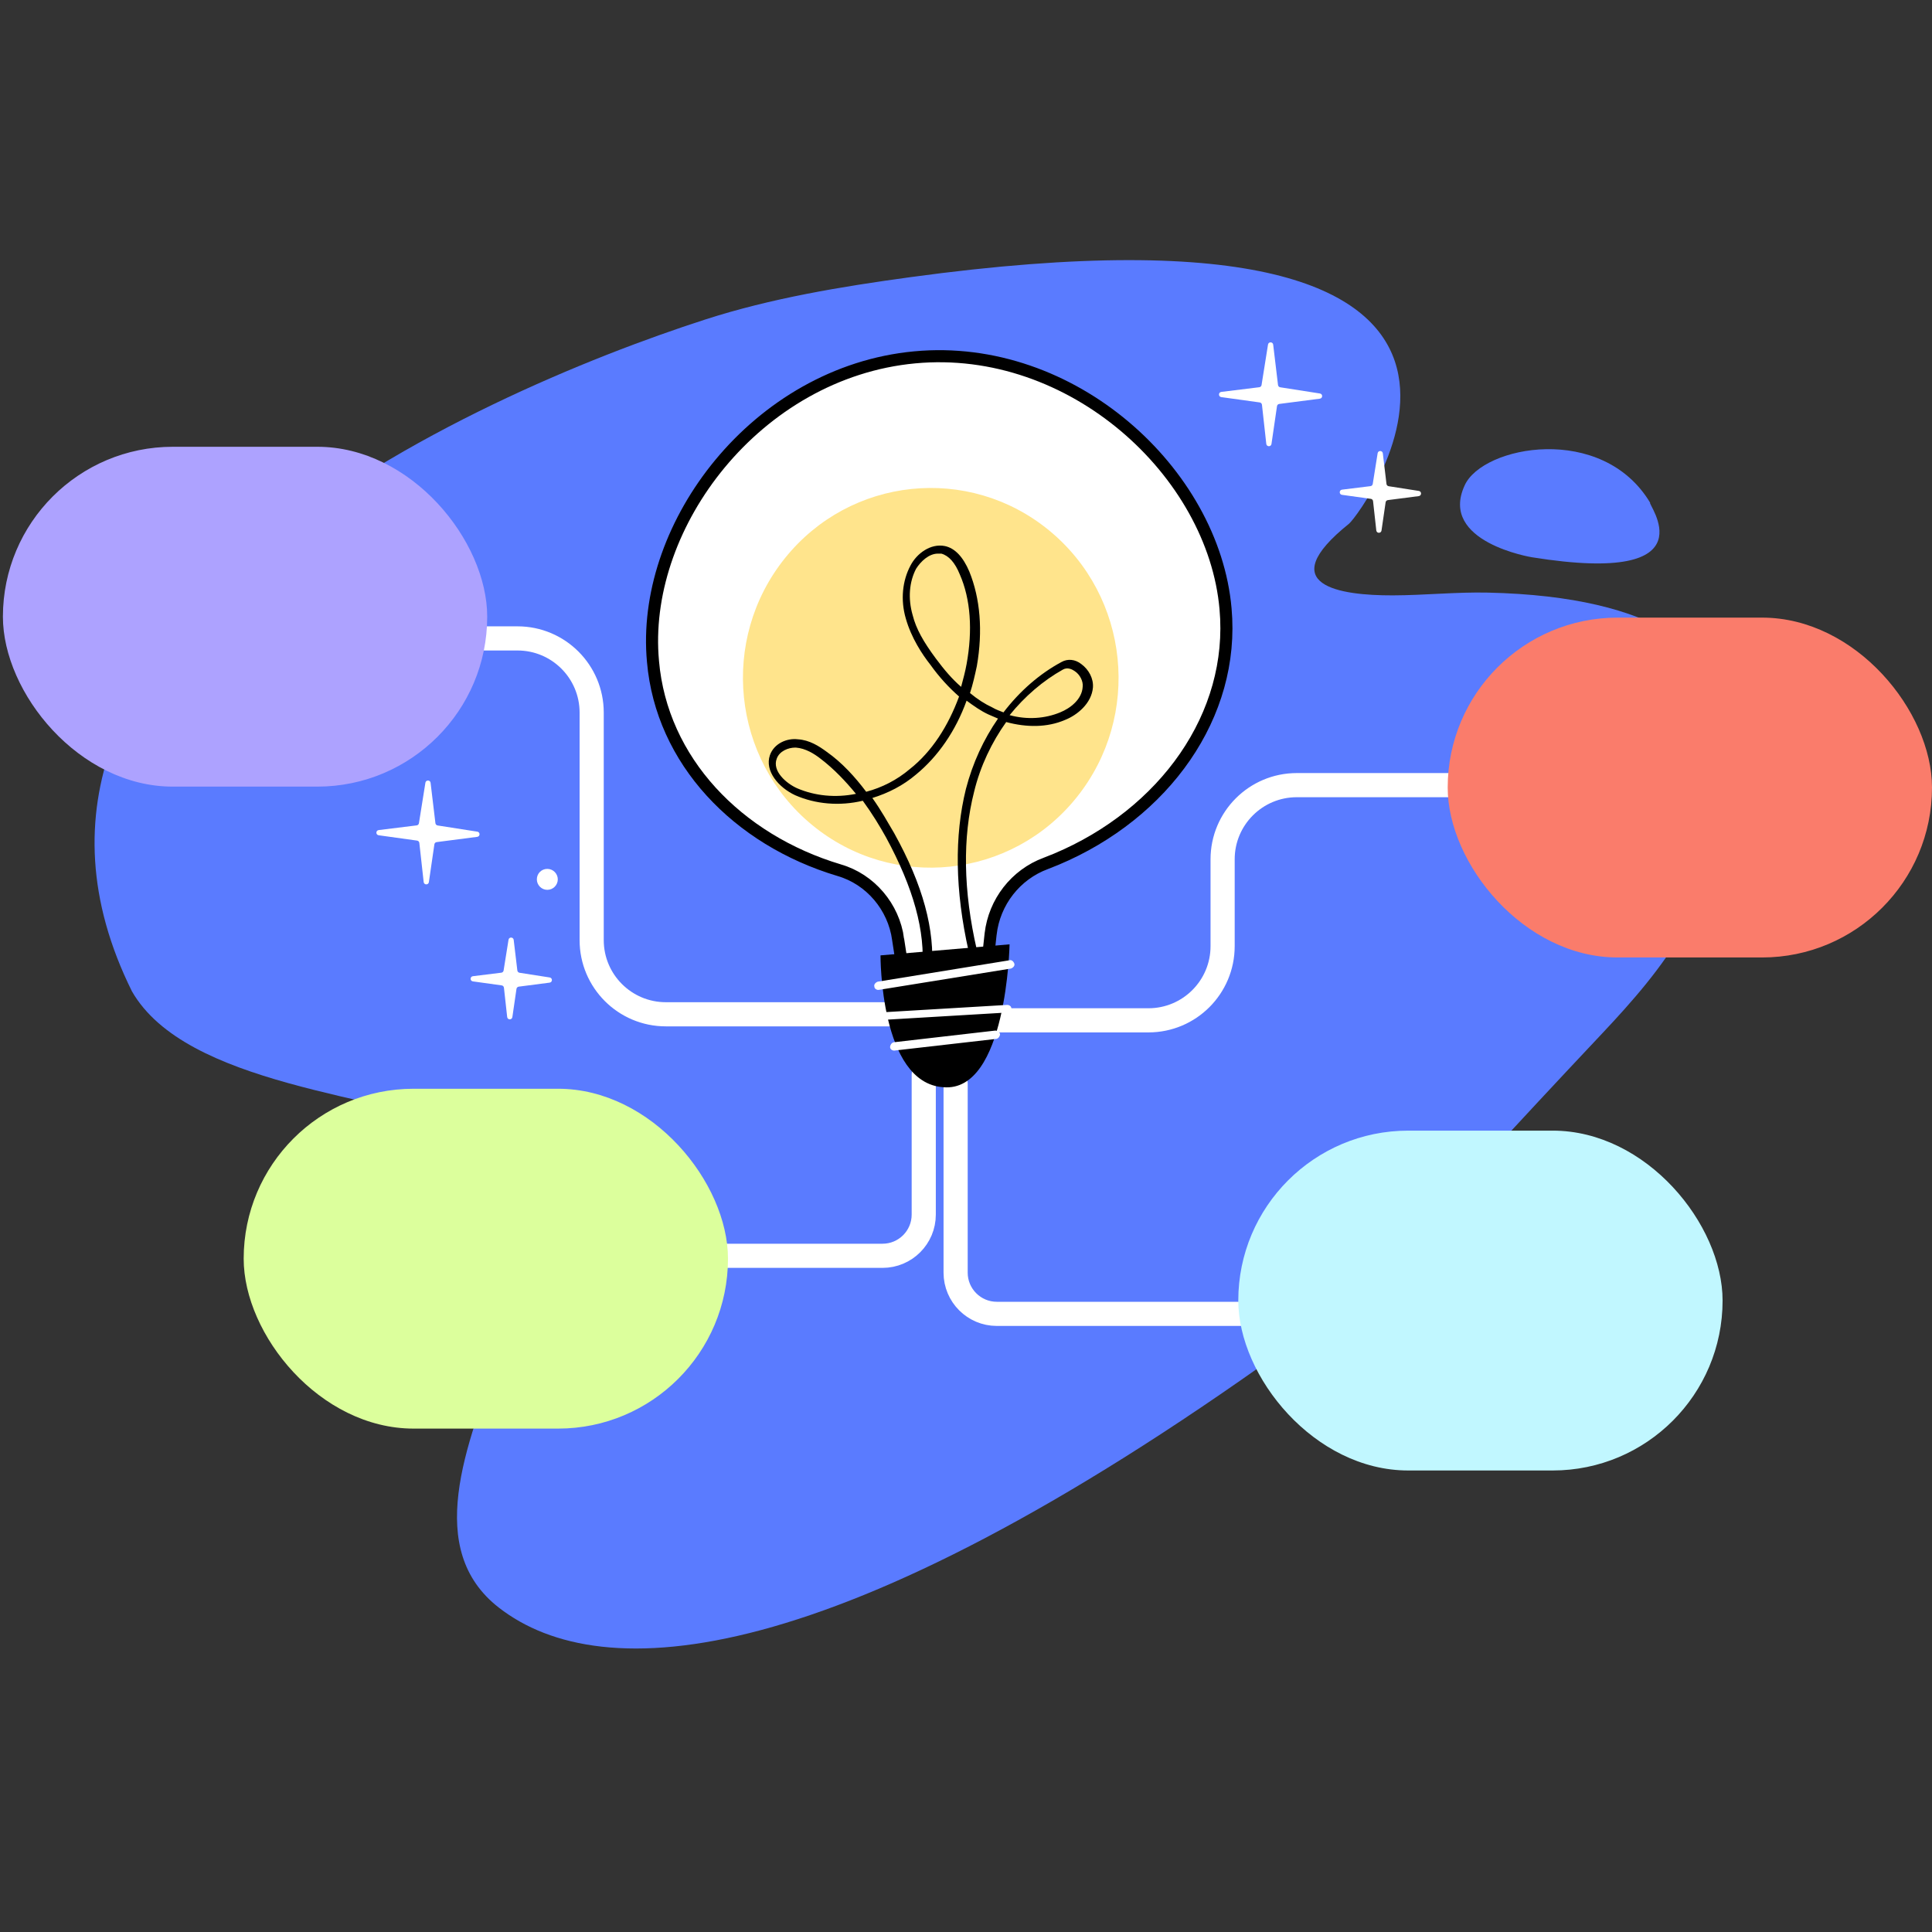 <svg width="140" height="140" viewBox="0 0 140 140" fill="none" xmlns="http://www.w3.org/2000/svg">
<rect x="0" y="0" width="140" height="140" fill="#333333" stroke="none"/>
<g clip-path="url(#clip0_20662_17343)">
<path d="M9.565 71.843C-3.567 45.374 34.366 28.555 51.094 23.156C55.891 21.608 60.959 20.769 65.952 20.087C116.283 13.209 98.668 37.217 97.754 37.951C92.168 42.435 97.101 43.153 100.921 43.143C103.222 43.137 105.524 42.892 107.825 42.943C132.556 43.5 126.431 59.584 122.044 67.302C120.451 70.105 118.299 72.552 116.089 74.899C88.922 103.736 105.067 89.177 92.89 97.91C60.445 121.181 43.645 122.331 36.145 116.492C25.365 108.098 47.831 86.748 34.985 82.099C27.351 79.336 13.488 78.646 9.565 71.843Z" fill="#5A7BFF"/>
<path d="M68.688 73.937H83.22C86.189 73.937 88.595 71.531 88.595 68.562V62.269C88.595 59.3 91.001 56.894 93.97 56.894H101.492H110.976" stroke="white" stroke-width="1.75" stroke-linecap="round"/>
<path d="M68.25 73.499H48.25C45.281 73.499 42.875 71.093 42.875 68.125V51.637C42.875 48.668 40.469 46.262 37.5 46.262H35.31H24.487" stroke="white" stroke-width="1.75" stroke-linecap="round"/>
<path d="M66.938 77.875V84.335V88.014C66.938 89.663 65.601 91 63.951 91H58.671H46.812" stroke="white" stroke-width="1.75" stroke-linecap="round"/>
<path d="M92.008 95.207H72.234C70.585 95.207 69.248 93.87 69.248 92.221V78.516" stroke="white" stroke-width="1.75" stroke-linecap="round"/>
<path d="M66.272 25.896C77.704 24.819 87.936 34.24 88.807 44.107V44.108C89.505 51.823 84.387 58.96 76.543 62.262L75.775 62.568C73.591 63.378 72.051 65.369 71.785 67.68L71.784 67.683L71.427 70.978L65.611 71.508L65.081 68.071H65.082C64.763 65.704 63.061 63.709 60.813 63.059H60.815C53.426 60.847 47.943 55.121 47.318 47.934V47.931L47.282 47.469C46.979 42.686 48.835 37.642 52.162 33.618C55.594 29.468 60.565 26.434 66.272 25.896Z" fill="white" stroke="black" stroke-width="0.875"/>
<path d="M78.012 57.788C82.749 51.889 81.859 43.226 76.023 38.437C70.188 33.648 61.617 34.548 56.88 40.447C52.143 46.345 53.033 55.009 58.868 59.797C64.704 64.586 73.275 63.686 78.012 57.788Z" fill="#FFE48C"/>
<path d="M67.123 70.68C67.073 70.68 67.073 70.68 67.123 70.68C66.925 70.68 66.826 70.53 66.826 70.33C67.073 67.479 66.183 64.328 64.203 60.676C63.758 59.876 63.214 58.975 62.521 58.025C60.838 58.425 59.106 58.275 57.622 57.625C56.434 57.074 55.395 55.874 55.791 54.723C56.088 53.873 57.028 53.473 57.82 53.573C58.661 53.623 59.354 54.073 59.898 54.473C61.036 55.274 61.977 56.324 62.768 57.375C63.906 57.074 64.995 56.524 65.935 55.724C67.519 54.473 68.707 52.623 69.498 50.472C68.756 49.821 68.063 49.071 67.42 48.171C66.826 47.42 66.034 46.22 65.638 44.819C65.243 43.468 65.391 42.068 65.985 40.967C66.43 40.117 67.42 39.367 68.459 39.567C69.201 39.717 69.795 40.367 70.241 41.418C71.032 43.368 71.23 45.719 70.785 48.271C70.636 48.971 70.488 49.621 70.29 50.221C70.834 50.672 71.379 51.022 71.923 51.272C72.171 51.422 72.468 51.522 72.715 51.622C73.903 50.071 75.338 48.821 76.921 47.971C77.367 47.72 77.911 47.77 78.356 48.121C78.901 48.521 79.247 49.171 79.198 49.821C79.099 50.972 78.059 51.822 77.169 52.172C75.882 52.723 74.397 52.722 72.913 52.322C71.874 53.773 71.032 55.524 70.587 57.375C69.746 60.676 69.795 64.528 70.785 68.829C70.785 68.829 70.834 68.88 70.834 68.93C70.884 69.03 70.983 69.23 70.933 69.43C70.884 69.63 70.686 69.73 70.488 69.68C70.29 69.63 70.092 69.48 70.142 69.23C70.142 69.18 70.191 69.08 70.241 69.03C70.241 68.98 70.191 68.98 70.191 68.93C69.201 64.528 69.152 60.576 69.993 57.175C70.488 55.274 71.28 53.573 72.319 52.072C72.072 51.972 71.874 51.872 71.626 51.772C71.082 51.522 70.587 51.172 70.043 50.772C69.251 52.973 67.964 54.824 66.381 56.124C65.441 56.924 64.352 57.475 63.214 57.825C63.857 58.725 64.352 59.626 64.797 60.376C66.876 64.127 67.766 67.379 67.519 70.38C67.37 70.58 67.272 70.68 67.123 70.68ZM57.622 54.173C57.127 54.173 56.483 54.423 56.286 54.974C55.939 55.874 56.978 56.774 57.77 57.124C59.057 57.675 60.541 57.825 62.026 57.525C61.284 56.624 60.442 55.724 59.453 54.974C59.007 54.623 58.364 54.223 57.671 54.173C57.721 54.173 57.671 54.173 57.622 54.173ZM73.16 51.822C74.447 52.172 75.734 52.072 76.822 51.622C77.564 51.322 78.406 50.672 78.455 49.771C78.505 49.371 78.257 48.871 77.861 48.621C77.713 48.521 77.367 48.321 77.02 48.521C75.585 49.321 74.249 50.472 73.16 51.822ZM67.964 40.117C67.321 40.117 66.727 40.667 66.381 41.218C65.886 42.168 65.787 43.368 66.133 44.569C66.381 45.569 66.925 46.52 67.816 47.72C68.41 48.521 69.004 49.221 69.647 49.771C69.795 49.221 69.944 48.671 70.043 48.121C70.488 45.669 70.34 43.419 69.548 41.618C69.201 40.767 68.756 40.267 68.212 40.117C68.113 40.117 68.063 40.117 67.964 40.117Z" fill="black"/>
<path d="M63.805 69.23L73.157 68.43C73.157 68.43 72.96 79.184 68.357 78.784C63.755 78.484 63.805 69.23 63.805 69.23Z" fill="black"/>
<path d="M63.656 71.735C63.508 71.735 63.359 71.635 63.359 71.485C63.31 71.335 63.458 71.185 63.607 71.135L73.157 69.584C73.306 69.534 73.454 69.684 73.504 69.834C73.553 69.984 73.405 70.134 73.257 70.184L63.656 71.735C63.706 71.735 63.706 71.685 63.656 71.735Z" fill="white"/>
<path d="M63.675 73.924C63.518 73.924 63.361 73.832 63.361 73.648C63.361 73.51 63.466 73.372 63.675 73.372L72.978 72.82C73.135 72.82 73.292 72.912 73.292 73.096C73.292 73.234 73.187 73.372 72.978 73.372L63.675 73.924Z" fill="white"/>
<path d="M64.797 76.129C64.648 76.129 64.5 76.029 64.5 75.879C64.5 75.729 64.599 75.579 64.747 75.529L72.121 74.679C72.269 74.679 72.418 74.779 72.467 74.929C72.467 75.079 72.368 75.229 72.22 75.279L64.797 76.129Z" fill="white"/>
<rect x="104.906" y="44.755" width="35.094" height="24.627" rx="12.314" fill="#FA7C6B"/>
<rect x="0.211" y="32.375" width="35.094" height="24.627" rx="12.314" fill="#ADA2FF"/>
<rect x="17.658" y="78.895" width="35.094" height="24.627" rx="12.314" fill="#DCFF9C"/>
<rect x="89.731" y="81.93" width="35.094" height="24.627" rx="12.314" fill="#C1F7FF"/>
<path d="M92.536 29.431C92.548 29.347 92.615 29.282 92.699 29.271L95.642 28.89C95.86 28.861 95.864 28.548 95.647 28.514L92.769 28.064C92.685 28.051 92.62 27.984 92.61 27.9L92.26 24.975C92.234 24.757 91.919 24.751 91.885 24.968L91.417 27.901C91.404 27.985 91.337 28.049 91.253 28.06L88.499 28.399C88.279 28.427 88.277 28.745 88.497 28.776L91.284 29.162C91.37 29.174 91.436 29.243 91.446 29.329L91.76 32.165C91.784 32.387 92.104 32.392 92.136 32.172L92.536 29.431Z" fill="white"/>
<path d="M31.477 61.182C31.49 61.098 31.556 61.033 31.641 61.022L34.584 60.641C34.801 60.612 34.805 60.299 34.589 60.265L31.711 59.816C31.627 59.802 31.562 59.735 31.552 59.651L31.202 56.726C31.176 56.508 30.861 56.502 30.826 56.719L30.358 59.652C30.345 59.736 30.278 59.8 30.194 59.811L27.441 60.15C27.221 60.178 27.218 60.496 27.438 60.526L30.225 60.913C30.311 60.925 30.378 60.994 30.387 61.08L30.701 63.916C30.726 64.138 31.046 64.143 31.078 63.923L31.477 61.182Z" fill="white"/>
<path d="M100.407 36.4C100.419 36.316 100.486 36.25 100.57 36.239L102.809 35.95C103.026 35.921 103.03 35.608 102.814 35.574L100.629 35.233C100.545 35.22 100.48 35.152 100.47 35.068L100.205 32.85C100.178 32.632 99.864 32.626 99.829 32.843L99.474 35.07C99.46 35.153 99.394 35.218 99.31 35.228L97.249 35.482C97.029 35.509 97.027 35.828 97.247 35.858L99.335 36.148C99.421 36.16 99.488 36.228 99.497 36.315L99.732 38.439C99.757 38.66 100.076 38.666 100.109 38.445L100.407 36.4Z" fill="white"/>
<path d="M37.426 71.657C37.439 71.573 37.505 71.507 37.59 71.496L39.828 71.206C40.046 71.178 40.05 70.865 39.833 70.831L37.648 70.49C37.564 70.476 37.499 70.409 37.489 70.325L37.224 68.107C37.198 67.889 36.883 67.882 36.849 68.1L36.493 70.326C36.48 70.41 36.413 70.475 36.329 70.485L34.269 70.739C34.049 70.766 34.046 71.085 34.266 71.115L36.354 71.405C36.44 71.417 36.507 71.485 36.517 71.572L36.752 73.696C36.776 73.917 37.096 73.922 37.128 73.702L37.426 71.657Z" fill="white"/>
<path d="M40.42 63.722C40.42 63.315 40.087 62.963 39.661 62.963C39.235 62.963 38.902 63.296 38.902 63.722C38.902 64.129 39.235 64.481 39.661 64.481C40.087 64.481 40.42 64.129 40.42 63.722Z" fill="white"/>
<path d="M119.58 36.436C116.116 30.642 107.435 32.288 106.135 35.173C104.235 39.283 111.01 40.381 111.01 40.381C124.257 42.508 119.276 36.366 119.58 36.436Z" fill="#5A7BFF"/>
</g>
<defs>
<clipPath id="clip0_20662_17343">
<rect width="140" height="140" fill="white"/>
</clipPath>
</defs>
</svg>
